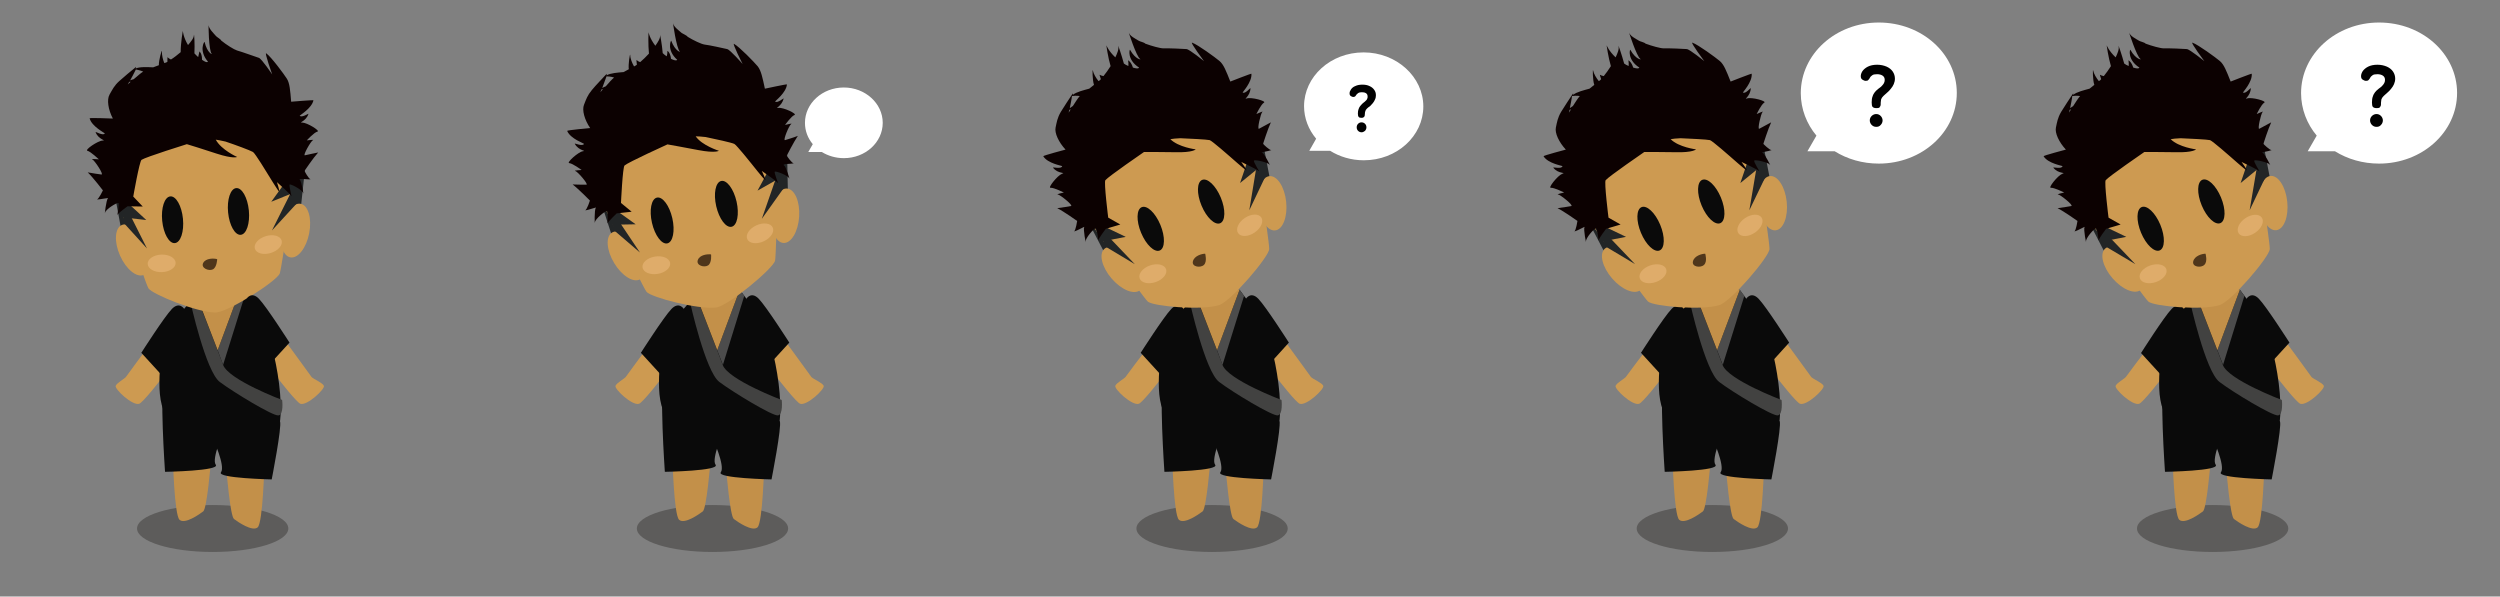 <?xml version="1.0" encoding="utf-8"?>
<!-- Generator: Adobe Illustrator 24.0.1, SVG Export Plug-In . SVG Version: 6.00 Build 0)  -->
<svg version="1.1" id="Calque_1" xmlns="http://www.w3.org/2000/svg" xmlns:xlink="http://www.w3.org/1999/xlink" x="0px" y="0px"
	 viewBox="0 0 1054.4 251.6" style="enable-background:new 0 0 1054.4 251.6;" xml:space="preserve">
<rect x="0" y="0" width="1054.4" height="251.6" fill="#808080" stroke="none"/>
<style type="text/css">
	.st0{display:none;}
	.st1{display:inline;fill:#EA2F7B;}
	.st2{opacity:0.4;fill:#282624;enable-background:new    ;}
	.st3{fill:#CD9A51;}
	.st4{fill:#0A0A0A;}
	.st5{fill:#424241;}
	.st6{fill:#4C4C4C;}
	.st7{fill:#C39049;}
	.st8{fill:#222526;}
	.st9{fill:#DFAC6A;}
	.st10{fill:#4F361B;}
	.st11{fill:#0C0101;}
	.st12{fill:#FFFFFF;}
</style>
<g class="st0">
	<rect x="843.5" y="0" class="st1" width="211" height="251.6"/>
	<rect x="632.5" y="0" class="st1" width="211" height="251.6"/>
	<rect x="421.5" y="0" class="st1" width="211" height="251.6"/>
	<rect x="210.8" y="0" class="st1" width="211" height="251.6"/>
	<rect y="0" class="st1" width="211" height="251.6"/>
</g>
<g>
	<ellipse class="st2" cx="933.2" cy="222.9" rx="31.9" ry="9.9"/>
	<path class="st3" d="M950.6,127.3c2.5,1.1,23.5,30.7,24.3,31.7c0.8,0.9,4.6,2.4,5.2,3.7c0.6,1.3-7,8.5-9.9,7.6S943.5,137,943.5,137
		L950.6,127.3z"/>
	<path class="st3" d="M921.8,127.3c-2.5,1.1-24.5,30.7-25.2,31.7c-0.8,0.9-3.7,2.4-4.3,3.7s7,8.5,9.9,7.6s26.7-33.3,26.7-33.3
		L921.8,127.3z"/>
	<path class="st4" d="M921.1,130.3c0,0-2-3.3-5.2,0S903,148.9,903,148.9l10.7,11.7l9.2-21.7L921.1,130.3z"/>
	<g>
		<g>
			<path class="st4" d="M923.7,127.3c-2.1,2.1-11.8,12.6-12.7,25.9c-1.1,14.8-0.8,28,16.2,29.6c16.9,4.8,25.7,12.7,32.1,2.3
				c6.5-10.4-1.1-45.3-6.6-52.4c-6.5-8.3-8-10.5-8-10.5L923.7,127.3z"/>
			<path class="st5" d="M923.7,127.3c0,0,6.5,29.4,12.4,33.8c5.8,4.4,22.4,14.4,24.7,14.1s1.6-6.5,1.6-6.5s-22.6-8.5-24.9-14.8
				s-10.1-26.2-10.1-26.2L923.7,127.3z"/>
			<polygon class="st6" points="944.7,122.2 946.6,124.8 937.6,153.9 935.2,147.7 			"/>
			<polygon class="st7" points="927.5,127.8 935.2,147.7 944.7,122.2 928.6,121.4 			"/>
		</g>
		<g>
			<path class="st7" d="M939,198.3c0,0,1.6,19.5,3.2,20.6c1.6,1.2,7.8,5.5,10,3.5c2.2-2.1,2.8-26.4,2.8-26.4L939,198.3z"/>
			<path class="st4" d="M933.2,184.7c0,0,5.5,11.9,3.5,14.5c-1.9,2.5,21.4,3,21.4,3s4.4-22.4,3.5-24.5
				C959.3,175.6,933.2,184.7,933.2,184.7z"/>
		</g>
		<g>
			<path class="st7" d="M916.3,192.8c0,0,0.6,24.3,2.8,26.4s8.4-2.3,10-3.5c1.6-1.1,3.2-20.6,3.2-20.6L916.3,192.8z"/>
			<path class="st4" d="M913,160.7c-2.4,2.1,0.1,38.3,0.1,38.3s23.4-0.4,21.4-3c-1.9-2.5,3.5-14.5,3.5-14.5S915.4,158.6,913,160.7z"
				/>
		</g>
		<g>
			<g>
				
					<rect x="953.1" y="60.3" transform="matrix(0.982 -0.188 0.188 0.982 4.012 180.424)" class="st8" width="3.2" height="17.4"/>
				<polygon class="st8" points="892.8,108 889.3,109.6 881.3,94.1 884.7,92.5 				"/>
			</g>
			<g>
				
					<ellipse transform="matrix(0.757 -0.654 0.654 0.757 143.353 612.817)" class="st3" cx="895.2" cy="113.8" rx="5.9" ry="11.5"/>
				
					<ellipse transform="matrix(0.995 -0.105 0.105 0.995 -3.717 100.902)" class="st3" cx="958.3" cy="85.8" rx="5.9" ry="11.5"/>
				<path class="st3" d="M869.7,75.7c-0.4,0.8,34.1,49.5,36.4,51.5c2.3,2,22.6,3.8,30,1.5c5-1.5,21.2-20.5,21.2-23.7
					c0.1-3.2-7.5-54.5-9.7-58.8S869.7,75.7,869.7,75.7z"/>
			</g>
			<g>
				
					<ellipse transform="matrix(0.923 -0.384 0.384 0.923 32.449 355.75)" class="st4" cx="907.4" cy="96.6" rx="4.4" ry="9.9"/>
				
					<ellipse transform="matrix(0.944 -0.329 0.329 0.944 12.567 305.292)" class="st9" cx="908.4" cy="115.5" rx="5.9" ry="3.7"/>
				
					<ellipse transform="matrix(0.827 -0.562 0.562 0.827 110.828 550.011)" class="st9" cx="949.1" cy="94.9" rx="5.9" ry="3.7"/>
				
					<ellipse transform="matrix(0.923 -0.384 0.384 0.923 38.827 364.691)" class="st4" cx="933" cy="85.1" rx="4.4" ry="9.9"/>
			</g>
			<path class="st10" d="M930.2,107c-1.4,0-4.7,0.9-5.2,3.3c-0.5,2.3,3.3,2.8,4.7,1.4C931.2,110.3,930.2,107,930.2,107z"/>
		</g>
		<g>
			<polygon class="st8" points="887.8,103.8 885.7,95.8 900.6,111.4 			"/>
			<polygon class="st8" points="886.3,101.9 882.4,93 896.8,99.9 			"/>
			<polygon class="st8" points="956.1,68.1 950,62.5 945,77.2 			"/>
			<polygon class="st8" points="956.5,72.5 952.3,68 948.8,88.7 			"/>
			<path class="st11" d="M958.1,63.3c-0.8,0.1-3.5-2.6-3.5-2.6s2-6.3,3.3-9.1c-1.6,0.9-4.4,2.4-5,2.7c-0.9,0.5,0.7-6.5,1.4-7.1
				c0.8-0.6-2.5,0.9-2.5,0.9s2-4.2,3.2-4.8c1.1-0.7-5.3-2.4-7.2-1.8c-1.8,0.6,1.4-0.8,1.5-4.3c0-0.3-2.3,2.6-3.3,1.8
				c-0.1-0.1,4-4.4,3.7-7.9c0-0.2-8.9,3.3-8.9,3.3c-1.8-4.5-2.8-7.2-4.6-8.7s-9-6.8-11.5-7.7c-1.1-0.4,5,7.8,5,7.8s-6.1-5-7.4-5.1
				c-1.3-0.1-7.7-0.4-9.7-0.3c-1.4,0-5-1-7.7-2c-0.3-0.5-2.3-0.9-2.7-1.2c-1.7-1-3.7-2-4.2-3.4c-0.3-0.8,3.2,10.2,4.8,11.1
				c0.6,0.3-1.9,0.4-4.3-3.9c-0.2-0.3-1.4,4.2,3.8,7.5c0,0-0.1,0.8-2.6,0c-0.6-2.2-2-3.2-2-3c0.1,0.9,0.2,1.5,0.1,2.3c0,0,0,0-0.1,0
				c-0.7-0.3-1.3-0.6-1.8-1c-1-3.7-2.5-8-2.4-7.4c0.4,1.3-0.4,3.1-1.2,4.8c-2.8-2.6-3.8-5.1-3.8-5.1s0.7,5.1,1.8,8.8
				c-0.9,1.4-2,3-3,4.2c-0.6-0.1-1.2-0.3-1.5-0.5c-0.3-0.3,0,0.7,0.4,1.8c-0.2,0.2-0.4,0.4-0.5,0.5s-0.3,0.2-0.5,0.3
				c-1-1.2-2.1-3-2.4-4.5c-0.2-1-0.2,4.2,0.5,6.1c-0.7,0.5-1.3,1.1-2,1.6c-2.2,0.6-5.5,1.4-6.9,2.6c0-0.5,0-0.8-0.1-0.5
				c-1.5,2.2-3.5,5.3-5,7.7c-1.5,2.6-1.7,4.3-2.2,6.6s1.3,6.2,4.2,9.3c0,0-9.5,2.5-9.4,2.8c1.9,3.1,8,4,8,4.2
				c-0.4,1.3-4,0.3-3.9,0.6c2.1,2.8,5.7,1.9,3.8,2.6s-6.2,6.1-4.8,5.9c1.4-0.1,5.6,2,5.6,2S867,82,868,82c1,0.1,6.7,4.7,5.6,4.9
				c-0.7,0.1-3.9,0.7-5.8,0.9c2.8,1.4,8.4,5.4,8.4,5.4s-0.6,4-1.3,4.4c1.3-0.2,4.8-2.4,4.3-1.8c-0.6,0.7,0.8,7.6,0.6,6.1
				s3.5-5.6,4.2-5.6s1.1,5.9,1.2,5c0-0.8,3.1-4.8,3.1-4.8l6.1-1.8l-5.1-2.9c0,0-1.9-15-1.2-15.8c1.3-1.6,16.3-11.9,16.3-11.9
				s8.5,0,13.2,0.1c7.4,0.2,8.6-1.2,8.6-1.2s-7.3-0.9-10.7-4.3c0.9-0.2,2.4-0.3,4.2-0.4c4.4,0.2,11,0.5,12.4,0.8
				c1,0.3,8.5,6.9,8.5,6.9s6.3,5.6,6.9,5.8s-2.1-3.5-2.1-3.5s7,3.3,7.5,3.9s-2.6-4.1-2.1-4.5s5.8,0.7,6.6,1.8c0.7,1.2-2.3-4.9-3.1-5
				C953,64.3,957,63.8,958.1,63.3z M872.9,46.3c0.2,0,0.4-0.1,0.6-0.2c-0.5,0.9-0.9,1.4-0.9,1.4S872.8,47,872.9,46.3z M877.3,40.5
				c-0.7,0.8-1.9,2.6-2.9,4.2c-0.5,0.3-0.9,0.6-1.3,0.9c0.3-1.6,0.8-3.9,0.9-5.1C874.6,40.4,876.1,40.3,877.3,40.5z"/>
		</g>
	</g>
	<path class="st4" d="M947.5,126c0,0,2-3.3,5.2,0s12.9,18.5,12.9,18.5l-10.7,11.7l-9.2-21.7L947.5,126z"/>
	<path class="st12" d="M1003.4,9.5c-18.2,0-32.9,13.3-32.9,29.8c0,6.7,2.5,13,6.6,17.9l-3.8,6.6h11.5c5.3,3.3,11.7,5.2,18.6,5.2
		c18.2,0,32.9-13.3,32.9-29.8S1021.6,9.5,1003.4,9.5z"/>
	<g>
		<path d="M1002.3,45.6c-0.7,0-1.2-0.2-1.5-0.5s-0.4-1-0.4-1.9c0-1,0.1-1.9,0.4-2.6c0.2-0.7,0.6-1.3,0.9-1.7
			c0.4-0.5,0.7-0.8,1.1-1.1c0.3-0.3,0.6-0.5,1-0.8s0.7-0.5,1-0.9c0.3-0.3,0.6-0.7,0.8-1.1c0.2-0.4,0.3-0.8,0.3-1.3
			c0-0.8-0.3-1.4-0.9-1.8c-0.6-0.4-1.4-0.6-2.3-0.6c-0.9,0-1.6,0.1-2,0.4s-0.8,0.6-1,1s-0.4,0.7-0.7,1c-0.2,0.3-0.6,0.4-1.1,0.4
			s-0.9-0.2-1.4-0.5s-0.7-0.8-0.7-1.5c0-0.6,0.2-1.3,0.7-2.1c0.5-0.7,1.3-1.4,2.3-1.9s2.3-0.8,3.9-0.8c1.5,0,2.8,0.3,4,0.8
			c1.1,0.5,2,1.2,2.6,2.1s0.9,1.9,0.9,3c0,0.8-0.2,1.6-0.5,2.3s-0.7,1.3-1.2,1.9c-0.4,0.6-0.9,1-1.3,1.4c-0.4,0.4-0.8,0.7-1,0.9
			c-0.6,0.5-1.1,1-1.4,1.4c-0.3,0.4-0.5,0.9-0.5,1.4c-0.1,0.5-0.1,1-0.1,1.6c0,0.3-0.1,0.7-0.4,1
			C1003.7,45.5,1003.2,45.6,1002.3,45.6z M1002.3,53.5c-0.8,0-1.4-0.3-1.9-0.8s-0.8-1.2-0.8-1.9c0-0.8,0.3-1.4,0.8-1.9
			s1.2-0.8,1.9-0.8c0.8,0,1.4,0.3,1.9,0.8s0.8,1.2,0.8,1.9s-0.3,1.4-0.8,1.9C1003.7,53.3,1003.1,53.5,1002.3,53.5z"/>
	</g>
</g>
<g>
	<ellipse class="st2" cx="722.2" cy="222.9" rx="31.9" ry="9.9"/>
	<path class="st3" d="M739.6,127.3c2.5,1.1,23.5,30.7,24.3,31.7c0.8,0.9,4.6,2.4,5.2,3.7c0.6,1.3-7,8.5-9.9,7.6S732.5,137,732.5,137
		L739.6,127.3z"/>
	<path class="st3" d="M710.9,127.3c-2.5,1.1-24.5,30.7-25.2,31.7c-0.8,0.9-3.7,2.4-4.3,3.7s7,8.5,9.9,7.6S718,137,718,137
		L710.9,127.3z"/>
	<path class="st4" d="M710.2,130.3c0,0-2-3.3-5.2,0s-12.9,18.5-12.9,18.5l10.7,11.7l9.2-21.7L710.2,130.3z"/>
	<g>
		<g>
			<path class="st4" d="M712.7,127.3c-2.1,2.1-11.8,12.6-12.7,25.9c-1.1,14.8-0.8,28,16.2,29.6c16.9,4.8,25.7,12.7,32.1,2.3
				c6.5-10.4-1.1-45.3-6.6-52.4c-6.5-8.3-8-10.5-8-10.5L712.7,127.3z"/>
			<path class="st5" d="M712.7,127.3c0,0,6.5,29.4,12.4,33.8c5.8,4.4,22.4,14.4,24.7,14.1s1.6-6.5,1.6-6.5s-22.6-8.5-24.9-14.8
				s-10.1-26.2-10.1-26.2L712.7,127.3z"/>
			<polygon class="st6" points="733.8,122.2 735.7,124.8 726.6,153.9 724.2,147.7 			"/>
			<polygon class="st7" points="716.5,127.8 724.2,147.7 733.8,122.2 717.6,121.4 			"/>
		</g>
		<g>
			<path class="st7" d="M728,198.3c0,0,1.6,19.5,3.2,20.6c1.6,1.2,7.8,5.5,10,3.5c2.2-2.1,2.8-26.4,2.8-26.4L728,198.3z"/>
			<path class="st4" d="M722.2,184.7c0,0,5.5,11.9,3.5,14.5c-1.9,2.5,21.4,3,21.4,3s4.4-22.4,3.5-24.5
				C748.3,175.6,722.2,184.7,722.2,184.7z"/>
		</g>
		<g>
			<path class="st7" d="M705.4,192.8c0,0,0.6,24.3,2.8,26.4s8.4-2.3,10-3.5c1.6-1.1,3.2-20.6,3.2-20.6L705.4,192.8z"/>
			<path class="st4" d="M702,160.7c-2.4,2.1,0.1,38.3,0.1,38.3s23.4-0.4,21.4-3c-1.9-2.5,3.5-14.5,3.5-14.5S704.4,158.6,702,160.7z"
				/>
		</g>
		<g>
			<g>
				
					<rect x="742.1" y="60.3" transform="matrix(0.982 -0.188 0.188 0.982 0.262 140.819)" class="st8" width="3.2" height="17.4"/>
				<polygon class="st8" points="681.8,108 678.4,109.6 670.3,94.1 673.7,92.5 				"/>
			</g>
			<g>
				
					<ellipse transform="matrix(0.757 -0.654 0.654 0.757 92.021 474.893)" class="st3" cx="684.2" cy="113.8" rx="5.9" ry="11.5"/>
				
					<ellipse transform="matrix(0.995 -0.105 0.105 0.995 -4.878 78.79)" class="st3" cx="747.3" cy="85.8" rx="5.9" ry="11.5"/>
				<path class="st3" d="M658.7,75.7c-0.4,0.8,34.1,49.5,36.4,51.5c2.3,2,22.6,3.8,30,1.5c5-1.5,21.2-20.5,21.2-23.7
					c0.1-3.2-7.5-54.5-9.7-58.8S658.7,75.7,658.7,75.7z"/>
			</g>
			<g>
				
					<ellipse transform="matrix(0.923 -0.384 0.384 0.923 16.276 274.749)" class="st4" cx="696.4" cy="96.6" rx="4.4" ry="9.9"/>
				
					<ellipse transform="matrix(0.944 -0.329 0.329 0.944 0.819 235.873)" class="st9" cx="697.4" cy="115.5" rx="5.9" ry="3.7"/>
				<ellipse transform="matrix(0.827 -0.562 0.562 0.827 74.323 431.386)" class="st9" cx="738.1" cy="94.9" rx="5.9" ry="3.7"/>
				
					<ellipse transform="matrix(0.923 -0.384 0.384 0.923 22.654 283.691)" class="st4" cx="722" cy="85.1" rx="4.4" ry="9.9"/>
			</g>
			<path class="st10" d="M719.2,107c-1.4,0-4.7,0.9-5.2,3.3c-0.5,2.3,3.3,2.8,4.7,1.4C720.2,110.3,719.2,107,719.2,107z"/>
		</g>
		<g>
			<polygon class="st8" points="676.9,103.8 674.7,95.8 689.6,111.4 			"/>
			<polygon class="st8" points="675.4,101.9 671.4,93 685.8,99.9 			"/>
			<polygon class="st8" points="745.2,68.1 739,62.5 734,77.2 			"/>
			<polygon class="st8" points="745.6,72.5 741.3,68 737.8,88.7 			"/>
			<path class="st11" d="M747.2,63.3c-0.8,0.1-3.5-2.6-3.5-2.6s2-6.3,3.3-9.1c-1.6,0.9-4.4,2.4-5,2.7c-0.9,0.5,0.7-6.5,1.4-7.1
				c0.8-0.6-2.5,0.9-2.5,0.9s2-4.2,3.2-4.8c1.1-0.7-5.3-2.4-7.2-1.8c-1.8,0.6,1.4-0.8,1.5-4.3c0-0.3-2.3,2.6-3.3,1.8
				c-0.1-0.1,4-4.4,3.7-7.9c0-0.2-8.9,3.3-8.9,3.3c-1.8-4.5-2.8-7.2-4.6-8.7s-9-6.8-11.5-7.7c-1.1-0.4,5,7.8,5,7.8s-6.1-5-7.4-5.1
				c-1.3-0.1-7.7-0.4-9.7-0.3c-1.4,0-5-1-7.7-2c-0.3-0.5-2.3-0.9-2.7-1.2c-1.7-1-3.7-2-4.2-3.4c-0.3-0.8,3.2,10.2,4.8,11.1
				c0.6,0.3-1.9,0.4-4.3-3.9c-0.2-0.3-1.4,4.2,3.8,7.5c0,0-0.1,0.8-2.6,0c-0.6-2.2-2-3.2-2-3c0.1,0.9,0.2,1.5,0.1,2.3c0,0,0,0-0.1,0
				c-0.7-0.3-1.3-0.6-1.8-1c-1-3.7-2.5-8-2.4-7.4c0.4,1.3-0.4,3.1-1.2,4.8c-2.8-2.6-3.8-5.1-3.8-5.1s0.7,5.1,1.8,8.8
				c-0.9,1.4-2,3-3,4.2c-0.6-0.1-1.2-0.3-1.5-0.5c-0.3-0.3,0,0.7,0.4,1.8c-0.2,0.2-0.4,0.4-0.5,0.5s-0.3,0.2-0.5,0.3
				c-1-1.2-2.1-3-2.4-4.5c-0.2-1-0.2,4.2,0.5,6.1c-0.7,0.5-1.3,1.1-2,1.6c-2.2,0.6-5.5,1.4-6.9,2.6c0-0.5,0-0.8-0.1-0.5
				c-1.5,2.2-3.5,5.3-5,7.7c-1.5,2.6-1.7,4.3-2.2,6.6s1.3,6.2,4.2,9.3c0,0-9.5,2.5-9.4,2.8c1.9,3.1,8,4,8,4.2
				c-0.4,1.3-4,0.3-3.9,0.6c2.1,2.8,5.7,1.9,3.8,2.6s-6.2,6.1-4.8,5.9c1.4-0.1,5.6,2,5.6,2s-3.6,0.8-2.6,0.8c1,0.1,6.7,4.7,5.6,4.9
				c-0.7,0.1-3.9,0.7-5.8,0.9c2.8,1.4,8.4,5.4,8.4,5.4s-0.6,4-1.3,4.4c1.3-0.2,4.8-2.4,4.3-1.8c-0.6,0.7,0.8,7.6,0.6,6.1
				s3.5-5.6,4.2-5.6s1.1,5.9,1.2,5c0-0.8,3.1-4.8,3.1-4.8l6.1-1.8l-5.1-2.9c0,0-1.9-15-1.2-15.8c1.3-1.6,16.3-11.9,16.3-11.9
				s8.5,0,13.2,0.1c7.4,0.2,8.6-1.2,8.6-1.2s-7.3-0.9-10.7-4.3c0.9-0.2,2.4-0.3,4.2-0.4c4.4,0.2,11,0.5,12.4,0.8
				c1,0.3,8.5,6.9,8.5,6.9s6.3,5.6,6.9,5.8s-2.1-3.5-2.1-3.5s7,3.3,7.5,3.9s-2.6-4.1-2.1-4.5s5.8,0.7,6.6,1.8c0.7,1.2-2.3-4.9-3.1-5
				C742,64.3,746,63.8,747.2,63.3z M662,46.3c0.2,0,0.4-0.1,0.6-0.2c-0.5,0.9-0.9,1.4-0.9,1.4S661.8,47,662,46.3z M666.3,40.5
				c-0.7,0.8-1.9,2.6-2.9,4.2c-0.5,0.3-0.9,0.6-1.3,0.9c0.3-1.6,0.8-3.9,0.9-5.1C663.6,40.4,665.1,40.3,666.3,40.5z"/>
		</g>
	</g>
	<path class="st4" d="M736.5,126c0,0,2-3.3,5.2,0s12.9,18.5,12.9,18.5L744,156.2l-9.2-21.7L736.5,126z"/>
	<path class="st12" d="M792.4,9.5c-18.2,0-32.9,13.3-32.9,29.8c0,6.7,2.5,13,6.6,17.9l-3.8,6.6h11.5c5.3,3.3,11.7,5.2,18.6,5.2
		c18.2,0,32.9-13.3,32.9-29.8S810.6,9.5,792.4,9.5z"/>
	<g>
		<path d="M791.3,45.6c-0.7,0-1.2-0.2-1.5-0.5s-0.4-1-0.4-1.9c0-1,0.1-1.9,0.4-2.6c0.2-0.7,0.6-1.3,0.9-1.7c0.4-0.5,0.7-0.8,1.1-1.1
			c0.3-0.3,0.6-0.5,1-0.8s0.7-0.5,1-0.9c0.3-0.3,0.6-0.7,0.8-1.1c0.2-0.4,0.3-0.8,0.3-1.3c0-0.8-0.3-1.4-0.9-1.8
			c-0.6-0.4-1.4-0.6-2.3-0.6c-0.9,0-1.6,0.1-2,0.4s-0.8,0.6-1,1s-0.4,0.7-0.7,1c-0.2,0.3-0.6,0.4-1.1,0.4s-0.9-0.2-1.4-0.5
			s-0.7-0.8-0.7-1.5c0-0.6,0.2-1.3,0.7-2.1c0.5-0.7,1.3-1.4,2.3-1.9s2.3-0.8,3.9-0.8c1.5,0,2.8,0.3,4,0.8c1.1,0.5,2,1.2,2.6,2.1
			s0.9,1.9,0.9,3c0,0.8-0.2,1.6-0.5,2.3s-0.7,1.3-1.2,1.9c-0.4,0.6-0.9,1-1.3,1.4c-0.4,0.4-0.8,0.7-1,0.9c-0.6,0.5-1.1,1-1.4,1.4
			c-0.3,0.4-0.5,0.9-0.5,1.4c-0.1,0.5-0.1,1-0.1,1.6c0,0.3-0.1,0.7-0.4,1C792.8,45.5,792.2,45.6,791.3,45.6z M791.3,53.5
			c-0.8,0-1.4-0.3-1.9-0.8s-0.8-1.2-0.8-1.9c0-0.8,0.3-1.4,0.8-1.9s1.2-0.8,1.9-0.8c0.8,0,1.4,0.3,1.9,0.8s0.8,1.2,0.8,1.9
			s-0.3,1.4-0.8,1.9C792.7,53.3,792.1,53.5,791.3,53.5z"/>
	</g>
</g>
<g>
	<ellipse class="st2" cx="511.2" cy="222.9" rx="31.9" ry="9.9"/>
	<path class="st3" d="M528.6,127.3c2.5,1.1,23.5,30.7,24.3,31.7c0.8,0.9,4.6,2.4,5.2,3.7c0.6,1.3-7,8.5-9.9,7.6S521.5,137,521.5,137
		L528.6,127.3z"/>
	<path class="st3" d="M499.9,127.3c-2.5,1.1-24.5,30.7-25.2,31.7c-0.8,0.9-3.7,2.4-4.3,3.7c-0.6,1.3,7,8.5,9.9,7.6S507,137,507,137
		L499.9,127.3z"/>
	<path class="st4" d="M499.2,130.3c0,0-2-3.3-5.2,0s-12.9,18.5-12.9,18.5l10.7,11.7l9.2-21.7L499.2,130.3z"/>
	<g>
		<g>
			<path class="st4" d="M501.8,127.3c-2.1,2.1-11.8,12.6-12.7,25.9c-1.1,14.8-0.8,28,16.2,29.6c16.9,4.8,25.7,12.7,32.1,2.3
				c6.5-10.4-1.1-45.3-6.6-52.4c-6.5-8.3-8-10.5-8-10.5L501.8,127.3z"/>
			<path class="st5" d="M501.8,127.3c0,0,6.5,29.4,12.4,33.8c5.8,4.4,22.4,14.4,24.7,14.1s1.6-6.5,1.6-6.5s-22.6-8.5-24.9-14.8
				s-10.1-26.2-10.1-26.2L501.8,127.3z"/>
			<polygon class="st6" points="522.8,122.2 524.7,124.8 515.6,153.9 513.3,147.7 			"/>
			<polygon class="st7" points="505.6,127.8 513.3,147.7 522.8,122.2 506.6,121.4 			"/>
		</g>
		<g>
			<path class="st7" d="M517,198.3c0,0,1.6,19.5,3.2,20.6c1.6,1.2,7.8,5.5,10,3.5c2.2-2.1,2.8-26.4,2.8-26.4L517,198.3z"/>
			<path class="st4" d="M511.2,184.7c0,0,5.5,11.9,3.5,14.5c-1.9,2.5,21.4,3,21.4,3s4.4-22.4,3.5-24.5
				C537.3,175.6,511.2,184.7,511.2,184.7z"/>
		</g>
		<g>
			<path class="st7" d="M494.4,192.8c0,0,0.6,24.3,2.8,26.4c2.2,2.1,8.4-2.3,10-3.5c1.6-1.1,3.2-20.6,3.2-20.6L494.4,192.8z"/>
			<path class="st4" d="M491,160.7c-2.4,2.1,0.1,38.3,0.1,38.3s23.4-0.4,21.4-3c-1.9-2.5,3.5-14.5,3.5-14.5S493.5,158.6,491,160.7z"
				/>
		</g>
		<g>
			<g>
				
					<rect x="531.2" y="60.3" transform="matrix(0.982 -0.188 0.188 0.982 -3.482 101.232)" class="st8" width="3.2" height="17.4"/>
				<polygon class="st8" points="470.8,108 467.4,109.6 459.3,94.1 462.7,92.5 				"/>
			</g>
			<g>
				
					<ellipse transform="matrix(0.757 -0.654 0.654 0.757 40.689 336.969)" class="st3" cx="473.2" cy="113.8" rx="5.9" ry="11.5"/>
				
					<ellipse transform="matrix(0.995 -0.105 0.105 0.995 -6.04 56.677)" class="st3" cx="536.3" cy="85.8" rx="5.9" ry="11.5"/>
				<path class="st3" d="M447.7,75.7c-0.4,0.8,34.1,49.5,36.4,51.5s22.6,3.8,30,1.5c5-1.5,21.2-20.5,21.2-23.7
					c0.1-3.2-7.5-54.5-9.7-58.8C523.4,41.9,447.7,75.7,447.7,75.7z"/>
			</g>
			<g>
				
					<ellipse transform="matrix(0.923 -0.384 0.384 0.923 0.126 193.781)" class="st4" cx="485.5" cy="96.6" rx="4.4" ry="9.9"/>
				
					<ellipse transform="matrix(0.944 -0.329 0.329 0.944 -10.928 166.454)" class="st9" cx="486.4" cy="115.5" rx="5.9" ry="3.7"/>
				
					<ellipse transform="matrix(0.827 -0.562 0.562 0.827 37.818 312.761)" class="st9" cx="527.1" cy="94.9" rx="5.9" ry="3.7"/>
				<ellipse transform="matrix(0.923 -0.384 0.384 0.923 6.482 202.691)" class="st4" cx="511" cy="85.1" rx="4.4" ry="9.9"/>
			</g>
			<path class="st10" d="M508.3,107c-1.4,0-4.7,0.9-5.2,3.3c-0.5,2.3,3.3,2.8,4.7,1.4S508.3,107,508.3,107z"/>
		</g>
		<g>
			<polygon class="st8" points="465.9,103.8 463.7,95.8 478.6,111.4 			"/>
			<polygon class="st8" points="464.4,101.9 460.4,93 474.8,99.9 			"/>
			<polygon class="st8" points="534.2,68.1 528,62.5 523,77.2 			"/>
			<polygon class="st8" points="534.6,72.5 530.3,68 526.9,88.7 			"/>
			<path class="st11" d="M536.2,63.3c-0.8,0.1-3.5-2.6-3.5-2.6s2-6.3,3.3-9.1c-1.6,0.9-4.4,2.4-5,2.7c-0.9,0.5,0.7-6.5,1.4-7.1
				c0.8-0.6-2.5,0.9-2.5,0.9s2-4.2,3.2-4.8c1.1-0.7-5.3-2.4-7.2-1.8c-1.8,0.6,1.4-0.8,1.5-4.3c0-0.3-2.3,2.6-3.3,1.8
				c-0.1-0.1,4-4.4,3.7-7.9c0-0.2-8.9,3.3-8.9,3.3c-1.8-4.5-2.8-7.2-4.6-8.7s-9-6.8-11.5-7.7c-1.1-0.4,5,7.8,5,7.8s-6.1-5-7.4-5.1
				s-7.7-0.4-9.7-0.3c-1.4,0-5-1-7.7-2c-0.3-0.5-2.3-0.9-2.7-1.2c-1.7-1-3.7-2-4.2-3.4c-0.3-0.8,3.2,10.2,4.8,11.1
				c0.6,0.3-1.9,0.4-4.3-3.9c-0.2-0.3-1.4,4.2,3.8,7.5c0,0-0.1,0.8-2.6,0c-0.6-2.2-2-3.2-2-3c0.1,0.9,0.2,1.5,0.1,2.3c0,0,0,0-0.1,0
				c-0.7-0.3-1.3-0.6-1.8-1c-1-3.7-2.5-8-2.4-7.4c0.4,1.3-0.4,3.1-1.2,4.8c-2.8-2.6-3.8-5.1-3.8-5.1s0.7,5.1,1.8,8.8
				c-0.9,1.4-2,3-3,4.2c-0.6-0.1-1.2-0.3-1.5-0.5c-0.3-0.3,0,0.7,0.4,1.8c-0.2,0.2-0.4,0.4-0.5,0.5s-0.3,0.2-0.5,0.3
				c-1-1.2-2.1-3-2.4-4.5c-0.2-1-0.2,4.2,0.5,6.1c-0.7,0.5-1.3,1.1-2,1.6c-2.2,0.6-5.5,1.4-6.9,2.6c0-0.5,0-0.8-0.1-0.5
				c-1.5,2.2-3.5,5.3-5,7.7c-1.5,2.6-1.7,4.3-2.2,6.6s1.3,6.2,4.2,9.3c0,0-9.5,2.5-9.4,2.8c1.9,3.1,8,4,8,4.2
				c-0.4,1.3-4,0.3-3.9,0.6c2.1,2.8,5.7,1.9,3.8,2.6c-1.9,0.7-6.2,6.1-4.8,5.9c1.4-0.1,5.6,2,5.6,2s-3.6,0.8-2.6,0.8
				c1,0.1,6.7,4.7,5.6,4.9c-0.7,0.1-3.9,0.7-5.8,0.9c2.8,1.4,8.4,5.4,8.4,5.4s-0.6,4-1.3,4.4c1.3-0.2,4.8-2.4,4.3-1.8
				c-0.6,0.7,0.8,7.6,0.6,6.1c-0.2-1.5,3.5-5.6,4.2-5.6s1.1,5.9,1.2,5c0-0.8,3.1-4.8,3.1-4.8l6.1-1.8l-5.1-2.9c0,0-1.9-15-1.2-15.8
				c1.3-1.6,16.3-11.9,16.3-11.9s8.5,0,13.2,0.1c7.4,0.2,8.6-1.2,8.6-1.2s-7.3-0.9-10.7-4.3c0.9-0.2,2.4-0.3,4.2-0.4
				c4.4,0.2,11,0.5,12.4,0.8c1,0.3,8.5,6.9,8.5,6.9s6.3,5.6,6.9,5.8s-2.1-3.5-2.1-3.5s7,3.3,7.5,3.9s-2.6-4.1-2.1-4.5
				s5.8,0.7,6.6,1.8c0.7,1.2-2.3-4.9-3.1-5C531,64.3,535,63.8,536.2,63.3z M451,46.3c0.2,0,0.4-0.1,0.6-0.2
				c-0.5,0.9-0.9,1.4-0.9,1.4S450.8,47,451,46.3z M455.4,40.5c-0.7,0.8-1.9,2.6-2.9,4.2c-0.5,0.3-0.9,0.6-1.3,0.9
				c0.3-1.6,0.8-3.9,0.9-5.1C452.6,40.4,454.1,40.3,455.4,40.5z"/>
		</g>
	</g>
	<path class="st4" d="M525.5,126c0,0,2-3.3,5.2,0s12.9,18.5,12.9,18.5L533,156.2l-9.2-21.7L525.5,126z"/>
	<g>
		<path d="M580.3,45.6c-0.7,0-1.2-0.2-1.5-0.5s-0.4-1-0.4-1.9c0-1,0.1-1.9,0.4-2.6c0.2-0.7,0.6-1.3,0.9-1.7c0.4-0.5,0.7-0.8,1.1-1.1
			c0.3-0.3,0.6-0.5,1-0.8s0.7-0.5,1-0.9c0.3-0.3,0.6-0.7,0.8-1.1c0.2-0.4,0.3-0.8,0.3-1.3c0-0.8-0.3-1.4-0.9-1.8
			c-0.6-0.4-1.4-0.6-2.3-0.6c-0.9,0-1.6,0.1-2,0.4s-0.8,0.6-1,1s-0.4,0.7-0.7,1c-0.2,0.3-0.6,0.4-1.1,0.4s-0.9-0.2-1.4-0.5
			s-0.7-0.8-0.7-1.5c0-0.6,0.2-1.3,0.7-2.1c0.5-0.7,1.3-1.4,2.3-1.9s2.3-0.8,3.9-0.8c1.5,0,2.8,0.3,4,0.8c1.1,0.5,2,1.2,2.6,2.1
			s0.9,1.9,0.9,3c0,0.8-0.2,1.6-0.5,2.3s-0.7,1.3-1.2,1.9c-0.4,0.6-0.9,1-1.3,1.4c-0.4,0.4-0.8,0.7-1,0.9c-0.6,0.5-1.1,1-1.4,1.4
			c-0.3,0.4-0.5,0.9-0.5,1.4c-0.1,0.5-0.1,1-0.1,1.6c0,0.3-0.1,0.7-0.4,1C581.8,45.5,581.2,45.6,580.3,45.6z M580.4,53.5
			c-0.8,0-1.4-0.3-1.9-0.8s-0.8-1.2-0.8-1.9c0-0.8,0.3-1.4,0.8-1.9s1.2-0.8,1.9-0.8c0.8,0,1.4,0.3,1.9,0.8s0.8,1.2,0.8,1.9
			s-0.3,1.4-0.8,1.9C581.8,53.3,581.1,53.5,580.4,53.5z"/>
	</g>
	<path class="st12" d="M575.1,22.1c-13.9,0-25.1,10.2-25.1,22.7c0,5.1,1.9,9.9,5.1,13.7l-2.9,5.1h8.8c4,2.5,8.9,4,14.2,4
		c13.9,0,25.1-10.2,25.1-22.7S589,22.1,575.1,22.1z"/>
	<g>
		<path d="M574.2,49.7c-0.6,0-0.9-0.1-1.2-0.4c-0.2-0.3-0.3-0.7-0.3-1.4c0-0.8,0.1-1.4,0.3-1.9s0.4-1,0.7-1.3
			c0.3-0.4,0.6-0.6,0.8-0.9c0.2-0.2,0.5-0.4,0.7-0.6c0.3-0.2,0.5-0.4,0.8-0.7c0.3-0.2,0.5-0.5,0.6-0.8c0.2-0.3,0.2-0.6,0.2-1
			c0-0.6-0.2-1.1-0.7-1.4c-0.5-0.3-1-0.4-1.7-0.4s-1.2,0.1-1.5,0.3s-0.6,0.5-0.8,0.7c-0.2,0.3-0.3,0.5-0.5,0.7s-0.5,0.3-0.8,0.3
			s-0.7-0.1-1.1-0.4c-0.4-0.3-0.5-0.6-0.5-1.2c0-0.5,0.2-1,0.6-1.6c0.4-0.6,1-1.1,1.8-1.4c0.8-0.4,1.8-0.6,3-0.6s2.2,0.2,3,0.6
			c0.9,0.4,1.5,0.9,2,1.6c0.5,0.7,0.7,1.4,0.7,2.3c0,0.6-0.1,1.2-0.4,1.8c-0.2,0.5-0.5,1-0.9,1.5s-0.7,0.8-1,1.1s-0.6,0.5-0.8,0.6
			c-0.5,0.4-0.8,0.7-1.1,1.1c-0.2,0.3-0.3,0.7-0.4,1.1c0,0.4-0.1,0.8-0.1,1.2c0,0.3-0.1,0.5-0.3,0.7S574.9,49.7,574.2,49.7z
			 M574.3,55.8c-0.6,0-1.1-0.2-1.5-0.6c-0.4-0.4-0.6-0.9-0.6-1.5s0.2-1.1,0.6-1.5c0.4-0.4,0.9-0.6,1.4-0.6c0.6,0,1.1,0.2,1.5,0.6
			c0.4,0.4,0.6,0.9,0.6,1.5s-0.2,1-0.6,1.5C575.3,55.5,574.8,55.8,574.3,55.8z"/>
	</g>
</g>
<g>
	<ellipse class="st2" cx="300.5" cy="222.9" rx="31.9" ry="9.9"/>
	<path class="st3" d="M317.9,127.3c2.5,1.1,23.5,30.7,24.3,31.7c0.8,0.9,4.6,2.4,5.2,3.7s-7,8.5-9.9,7.6S310.8,137,310.8,137
		L317.9,127.3z"/>
	<path class="st3" d="M286.5,129.9C284,131,264.7,158,263.9,159c-0.8,0.9-3.7,2.4-4.3,3.7c-0.6,1.3,7,8.5,9.9,7.6
		s26.7-33.3,26.7-33.3L286.5,129.9z"/>
	<path class="st4" d="M288.4,130.3c0,0-2-3.3-5.2,0s-12.9,18.5-12.9,18.5l10.7,11.7l9.2-21.7L288.4,130.3z"/>
	<g>
		<g>
			<path class="st4" d="M291,127.3c-2.1,2.1-11.8,12.6-12.7,25.9c-1.1,14.8-0.8,28,16.2,29.6c16.9,4.8,25.7,12.7,32.1,2.3
				c6.5-10.4-1.1-45.3-6.6-52.4c-6.5-8.3-8-10.5-8-10.5L291,127.3z"/>
			<path class="st5" d="M291,127.3c0,0,6.5,29.4,12.4,33.8s22.4,14.4,24.7,14.1s1.6-6.5,1.6-6.5s-22.6-8.5-24.9-14.8
				s-10.1-26.2-10.1-26.2L291,127.3z"/>
			<polygon class="st6" points="312,122.2 313.9,124.8 304.9,153.9 302.5,147.7 			"/>
			<polygon class="st7" points="294.8,127.8 302.5,147.7 312,122.2 295.9,121.4 			"/>
		</g>
		<g>
			<path class="st7" d="M306.3,198.3c0,0,1.6,19.5,3.2,20.6c1.6,1.2,7.8,5.5,10,3.5c2.2-2.1,2.8-26.4,2.8-26.4L306.3,198.3z"/>
			<path class="st4" d="M300.5,184.7c0,0,5.5,11.9,3.5,14.5c-1.9,2.5,21.4,3,21.4,3s4.4-22.4,3.5-24.5
				C326.6,175.6,300.5,184.7,300.5,184.7z"/>
		</g>
		<g>
			<path class="st7" d="M283.6,192.8c0,0,0.6,24.3,2.8,26.4c2.2,2.1,8.4-2.3,10-3.5c1.6-1.1,3.2-20.6,3.2-20.6L283.6,192.8z"/>
			<path class="st4" d="M280.3,160.7c-2.4,2.1,0.1,38.3,0.1,38.3s23.4-0.4,21.4-3c-1.9-2.5,3.5-14.5,3.5-14.5
				S282.7,158.6,280.3,160.7z"/>
		</g>
		<g>
			<g>
				
					<rect x="328.9" y="65.2" transform="matrix(1 -1.935286e-02 1.935286e-02 1 -1.368 6.41)" class="st8" width="3.2" height="17.4"/>
				<polygon class="st8" points="262.8,101.8 259.2,102.9 253.8,86.3 257.5,85.3 				"/>
			</g>
			<g>
				
					<ellipse transform="matrix(0.856 -0.517 0.517 0.856 -17.815 152.007)" class="st3" cx="264.1" cy="108" rx="5.9" ry="11.5"/>
				
					<ellipse transform="matrix(6.443933e-02 -0.998 0.998 6.443933e-02 219.005 415.669)" class="st3" cx="331.2" cy="91" rx="11.5" ry="5.9"/>
				<path class="st3" d="M245.5,66.2c-0.5,0.7,25.3,54.6,27.2,56.9c1.9,2.3,21.6,7.5,29.3,6.6c5.1-0.6,24.3-16.6,24.9-19.8
					s1.8-55,0.3-59.6C325.8,45.6,245.5,66.2,245.5,66.2z"/>
			</g>
			<g>
				
					<ellipse transform="matrix(0.975 -0.223 0.223 0.975 -13.719 64.484)" class="st4" cx="279.2" cy="93.1" rx="4.4" ry="9.9"/>
				
					<ellipse transform="matrix(0.986 -0.165 0.165 0.986 -14.67 47.221)" class="st9" cx="276.9" cy="111.9" rx="5.9" ry="3.7"/>
				<ellipse transform="matrix(0.91 -0.415 0.415 0.91 -11.991 141.783)" class="st9" cx="320.5" cy="98.5" rx="5.9" ry="3.7"/>
				
					<ellipse transform="matrix(0.975 -0.223 0.223 0.975 -11.484 70.342)" class="st4" cx="306.3" cy="86.1" rx="4.4" ry="9.9"/>
			</g>
			<path class="st10" d="M299.9,107.3c-1.4-0.2-4.8,0.1-5.6,2.4s2.8,3.3,4.4,2.2C300.3,110.7,299.9,107.3,299.9,107.3z"/>
		</g>
		<g>
			<polygon class="st8" points="258.7,96.9 257.9,88.6 269.9,106.5 			"/>
			<polygon class="st8" points="257.5,94.8 255.1,85.3 268.1,94.6 			"/>
			<polygon class="st8" points="332,73.3 326.9,66.7 319.5,80.4 			"/>
			<polygon class="st8" points="331.7,77.7 328.2,72.5 321.3,92.3 			"/>
			<path class="st11" d="M334.8,68.9c-0.8,0-3-3.2-3-3.2s3-5.9,4.7-8.4c-1.7,0.7-4.8,1.6-5.4,1.8c-1,0.3,1.7-6.3,2.6-6.8
				s-2.6,0.4-2.6,0.4s2.7-3.8,4-4.2c1.2-0.5-4.8-3.3-6.8-3c-1.9,0.3,1.5-0.6,2.2-4c0.1-0.2-2.7,2.2-3.6,1.3c-0.1-0.1,4.7-3.7,5-7.2
				c0-0.2-9.3,1.8-9.3,1.8c-1-4.7-1.6-7.6-3-9.4c-1.5-1.8-7.7-8.2-10-9.5c-1-0.6,3.6,8.5,3.6,8.5s-5.2-6-6.5-6.3s-7.6-1.7-9.5-1.9
				c-1.4-0.2-4.8-1.8-7.2-3.3c-0.2-0.5-2.1-1.3-2.5-1.6c-1.5-1.3-3.3-2.6-3.6-4c-0.2-0.9,1.4,10.6,2.8,11.8c0.5,0.4-1.9,0-3.6-4.5
				c-0.1-0.4-2.1,3.9,2.5,8c0,0-0.2,0.8-2.6-0.4c-0.2-2.3-1.4-3.5-1.5-3.3c0,0.9-0.1,1.6-0.3,2.2c0,0,0,0-0.1,0
				c-0.6-0.4-1.1-0.8-1.6-1.3c-0.3-3.8-1.2-8.3-1.1-7.7c0.2,1.4-0.9,3-2,4.6c-2.4-3.1-2.9-5.7-2.9-5.7s-0.2,5.2,0.2,9
				c-1.2,1.3-2.5,2.6-3.7,3.6c-0.6-0.2-1.1-0.5-1.4-0.8c-0.3-0.4-0.1,0.7,0,1.9c-0.2,0.1-0.4,0.3-0.6,0.4c-0.1,0.1-0.3,0.2-0.6,0.3
				c-0.8-1.4-1.6-3.3-1.6-4.8c-0.1-1-0.9,4.1-0.6,6c-0.7,0.4-1.5,0.8-2.2,1.2c-2.3,0.2-5.6,0.4-7.2,1.4c0.1-0.5,0.2-0.7,0-0.6
				c-1.8,2-4.4,4.6-6.2,6.8c-1.9,2.3-2.4,3.9-3.3,6.2c-0.9,2.2,0.2,6.3,2.6,9.8c0,0-9.8,0.9-9.7,1.2c1.4,3.4,7.3,5.3,7.1,5.5
				c-0.6,1.2-4-0.4-3.9-0.1c1.6,3.1,5.3,2.9,3.4,3.2c-2,0.3-7.1,5-5.7,5c1.4,0.1,5.2,2.9,5.2,2.9s-3.7,0.2-2.7,0.4
				c1,0.2,5.8,5.8,4.7,5.8c-0.7,0-3.9,0-5.8-0.1c2.5,1.9,7.3,6.8,7.3,6.8s-1.2,3.8-2,4.1c1.3,0,5.1-1.6,4.5-1
				c-0.7,0.6-0.5,7.6-0.4,6.1s4.4-4.9,5.1-4.8c0.6,0.1,0.1,6,0.3,5.2c0.2-0.8,3.8-4.2,3.8-4.2l6.3-0.7l-4.5-3.7
				c0,0,0.7-15.1,1.5-15.8c1.6-1.4,18.1-8.9,18.1-8.9s8.4,1.5,13,2.4c7.3,1.4,8.7,0.3,8.7,0.3s-7.1-2.2-9.8-6.1
				c0.9,0,2.4,0.1,4.2,0.3c4.3,0.9,10.8,2.3,12.1,2.9c0.9,0.4,7.2,8.3,7.2,8.3s5.2,6.6,5.8,6.9c0.6,0.4-1.4-3.8-1.4-3.8
				s6.4,4.4,6.8,5.1s-1.8-4.5-1.3-4.8c0.6-0.3,5.6,1.6,6.1,2.9c0.5,1.4-1.4-5.2-2.2-5.5C329.6,69,333.6,69.2,334.8,68.9z
				 M253.7,37.7c0.2,0,0.4-0.1,0.6-0.1c-0.7,0.8-1.1,1.3-1.1,1.3S253.4,38.4,253.7,37.7z M259,32.7c-0.8,0.6-2.3,2.3-3.5,3.7
				c-0.5,0.2-1,0.4-1.5,0.7c0.6-1.6,1.4-3.7,1.8-4.9C256.3,32.2,257.8,32.3,259,32.7z"/>
		</g>
	</g>
	<path class="st4" d="M314.8,126c0,0,2-3.3,5.2,0s12.9,18.5,12.9,18.5l-10.7,11.7l-9.2-21.7L314.8,126z"/>
	<path class="st12" d="M355.9,36.9c-9.1,0-16.4,6.7-16.4,14.9c0,3.4,1.2,6.5,3.3,9l-1.9,3.3h5.7c2.6,1.6,5.8,2.6,9.3,2.6
		c9.1,0,16.4-6.7,16.4-14.9S364.9,36.9,355.9,36.9z"/>
</g>
<g>
	<ellipse class="st2" cx="89.7" cy="222.9" rx="31.9" ry="9.9"/>
	<path class="st3" d="M107.1,127.3c2.5,1.1,23.5,30.7,24.3,31.7c0.8,0.9,4.6,2.4,5.2,3.7c0.6,1.3-7,8.5-9.9,7.6
		c-2.9-1-26.7-33.3-26.7-33.3L107.1,127.3z"/>
	<path class="st3" d="M75.7,129.9C73.2,131,53.9,158,53.1,159c-0.8,0.9-3.7,2.4-4.3,3.7s7,8.5,9.9,7.6c2.9-0.9,26.7-33.3,26.7-33.3
		L75.7,129.9z"/>
	<path class="st4" d="M77.7,130.3c0,0-2-3.3-5.2,0s-12.9,18.5-12.9,18.5l10.7,11.7l9.2-21.7L77.7,130.3z"/>
	<g>
		<g>
			<path class="st4" d="M80.3,127.3c-2.1,2.1-11.8,12.6-12.7,25.9c-1.1,14.8-0.8,28,16.2,29.6c16.9,4.8,25.7,12.7,32.1,2.3
				c6.5-10.4-1.1-45.3-6.6-52.4c-6.5-8.3-8-10.5-8-10.5L80.3,127.3z"/>
			<path class="st5" d="M80.3,127.3c0,0,6.5,29.4,12.4,33.8s22.4,14.4,24.7,14.1c2.4-0.2,1.6-6.5,1.6-6.5s-22.6-8.5-24.9-14.8
				S84,127.8,84,127.8L80.3,127.3z"/>
			<polygon class="st6" points="101.3,122.2 103.2,124.8 94.1,153.9 91.8,147.7 			"/>
			<polygon class="st7" points="84.1,127.8 91.8,147.7 101.3,122.2 85.1,121.4 			"/>
		</g>
		<g>
			<path class="st7" d="M95.5,198.3c0,0,1.6,19.5,3.2,20.6c1.6,1.2,7.8,5.5,10,3.5c2.2-2.1,2.8-26.4,2.8-26.4L95.5,198.3z"/>
			<path class="st4" d="M89.7,184.7c0,0,5.5,11.9,3.5,14.5c-1.9,2.5,21.4,3,21.4,3s4.4-22.4,3.5-24.5
				C115.8,175.6,89.7,184.7,89.7,184.7z"/>
		</g>
		<g>
			<path class="st7" d="M72.9,192.8c0,0,0.6,24.3,2.8,26.4s8.4-2.3,10-3.5c1.6-1.1,3.2-20.6,3.2-20.6L72.9,192.8z"/>
			<path class="st4" d="M69.5,160.7c-2.4,2.1,0.1,38.3,0.1,38.3s23.4-0.4,21.4-3c-1.9-2.5,3.5-14.5,3.5-14.5S72,158.6,69.5,160.7z"
				/>
		</g>
		<g>
			<g>
				
					<rect x="117.4" y="78.5" transform="matrix(0.107 -0.994 0.994 0.107 32.966 196.89)" class="st8" width="17.4" height="3.2"/>
				<polygon class="st8" points="55.5,99.3 51.7,99.9 48.5,82.7 52.3,82.2 				"/>
			</g>
			<g>
				
					<ellipse transform="matrix(0.914 -0.405 0.405 0.914 -37.892 31.667)" class="st3" cx="56" cy="105.5" rx="5.9" ry="11.5"/>
				
					<ellipse transform="matrix(0.19 -0.982 0.982 0.19 5.488 201.137)" class="st3" cx="124.6" cy="97.2" rx="11.5" ry="5.9"/>
				<path class="st3" d="M42.8,61.7C42.2,62.3,61,119,62.6,121.6c1.6,2.5,20.5,10.2,28.2,10.2c5.2,0.1,26.2-13.4,27.2-16.5
					s8.7-54.3,7.9-59C125.1,51.4,42.8,61.7,42.8,61.7z"/>
			</g>
			<g>
				
					<ellipse transform="matrix(0.995 -9.783544e-02 9.783544e-02 0.995 -8.72 7.567)" class="st4" cx="72.8" cy="92.7" rx="4.4" ry="9.9"/>
				
					<ellipse transform="matrix(0.999 -3.926302e-02 3.926302e-02 0.999 -4.309 2.763)" class="st9" cx="68.2" cy="111.1" rx="5.9" ry="3.7"/>
				
					<ellipse transform="matrix(0.955 -0.297 0.297 0.955 -25.523 38.188)" class="st9" cx="113.1" cy="103.2" rx="5.9" ry="3.7"/>
				
					<ellipse transform="matrix(0.995 -9.783544e-02 9.783544e-02 0.995 -8.245 10.27)" class="st4" cx="100.6" cy="89.2" rx="4.4" ry="9.9"/>
			</g>
			<path class="st10" d="M91.6,109.3c-1.3-0.4-4.8-0.5-5.9,1.6s2.3,3.6,4.1,2.7C91.5,112.7,91.6,109.3,91.6,109.3z"/>
		</g>
		<g>
			<polygon class="st8" points="52,93.8 52.3,85.5 62,104.8 			"/>
			<polygon class="st8" points="51.1,91.6 49.9,81.9 61.7,92.8 			"/>
			<polygon class="st8" points="127.7,79.7 123.5,72.5 114.4,85.1 			"/>
			<polygon class="st8" points="126.8,84 124.1,78.4 114.7,97.2 			"/>
			<path class="st11" d="M131,75.6c-0.8-0.1-2.6-3.5-2.6-3.5s3.7-5.5,5.8-7.8c-1.8,0.4-4.9,1-5.6,1.2c-1,0.2,2.5-6,3.4-6.4
				c0.9-0.3-2.6,0.1-2.6,0.1s3.1-3.4,4.5-3.7c1.3-0.3-4.4-3.8-6.4-3.8c-1.9,0,1.6-0.4,2.6-3.7c0.1-0.2-2.9,1.8-3.7,0.8
				c-0.1-0.1,5.1-3.1,5.8-6.5c0-0.2-9.4,0.6-9.4,0.6c-0.4-4.8-0.6-7.8-1.8-9.7c-1.2-1.9-6.6-9.2-8.7-10.7c-0.9-0.7,2.5,8.9,2.5,8.9
				s-4.4-6.6-5.6-7c-1.3-0.4-7.3-2.6-9.2-3.1c-1.3-0.4-4.5-2.4-6.7-4.2c-0.1-0.5-1.9-1.5-2.2-1.9c-1.3-1.5-2.9-3-3.1-4.5
				c-0.1-0.9,0,10.7,1.3,12c0.5,0.4-1.9-0.2-3-5c-0.1-0.4-2.6,3.6,1.4,8.3c0,0-0.3,0.8-2.5-0.8c0.1-2.3-1-3.7-1.1-3.4
				c-0.2,0.9-0.3,1.5-0.5,2.2c0,0,0,0-0.1,0c-0.6-0.5-1-1-1.5-1.5c0.2-3.8-0.1-8.4-0.2-7.8c0,1.4-1.3,2.9-2.5,4.3
				c-2-3.3-2.2-6-2.2-6s-0.9,5.1-0.9,9c-1.3,1.1-2.8,2.3-4.1,3.1c-0.6-0.3-1.1-0.6-1.3-0.9c-0.2-0.4-0.2,0.7-0.2,1.9
				c-0.3,0.1-0.5,0.3-0.7,0.3c-0.1,0-0.3,0.2-0.6,0.2c-0.6-1.4-1.1-3.4-1-5c0-1-1.4,4-1.3,5.9c-0.8,0.3-1.6,0.6-2.4,0.9
				c-2.3-0.1-5.7-0.3-7.4,0.5c0.2-0.5,0.3-0.7,0.1-0.6c-2.1,1.7-4.9,4-7,5.9c-2.2,2-2.9,3.6-4.1,5.7C45,42,45.6,46.2,47.6,50
				c0,0-9.8-0.4-9.8-0.1c0.9,3.5,6.5,6.2,6.4,6.4c-0.7,1.1-4-0.9-3.9-0.6c1.2,3.3,4.9,3.5,2.9,3.6s-7.7,4-6.3,4.3
				c1.3,0.3,4.8,3.6,4.8,3.6s-3.7-0.3-2.8,0c1,0.4,5,6.5,3.9,6.4c-0.7-0.1-3.9-0.5-5.8-0.9c2.3,2.2,6.4,7.6,6.4,7.6
				s-1.7,3.6-2.5,3.8c1.3,0.1,5.3-0.9,4.6-0.4s-1.5,7.5-1.2,6s5-4.3,5.6-4.1c0.6,0.2-0.6,5.9-0.4,5.1s4.3-3.7,4.3-3.7l6.4,0.1
				l-4-4.2c0,0,2.6-14.9,3.5-15.5c1.8-1.2,19.1-6.6,19.1-6.6s8.2,2.5,12.6,4c7.1,2.3,8.6,1.4,8.6,1.4s-6.7-3-9-7.3
				c0.9,0.1,2.3,0.4,4.1,0.8c4.2,1.4,10.4,3.7,11.6,4.4c0.9,0.5,6.1,9.1,6.1,9.1s4.4,7.2,4.9,7.6s-0.9-4-0.9-4s5.8,5.2,6.1,5.9
				c0.3,0.7-1.2-4.7-0.7-4.9c0.6-0.2,5.4,2.3,5.7,3.7c0.3,1.4-0.7-5.3-1.5-5.7C125.9,75.1,129.8,75.8,131,75.6z M54.5,34.5
				c0.2,0,0.4,0,0.6,0c-0.8,0.7-1.2,1.1-1.2,1.1S54.1,35.2,54.5,34.5z M60.4,30.2c-0.9,0.5-2.6,2-4,3.2c-0.5,0.1-1,0.3-1.5,0.5
				c0.8-1.5,1.9-3.5,2.4-4.6C57.8,29.4,59.3,29.7,60.4,30.2z"/>
		</g>
	</g>
	<path class="st4" d="M104,126c0,0,2-3.3,5.2,0s12.9,18.5,12.9,18.5l-10.7,11.7l-9.2-21.7L104,126z"/>
</g>
</svg>
